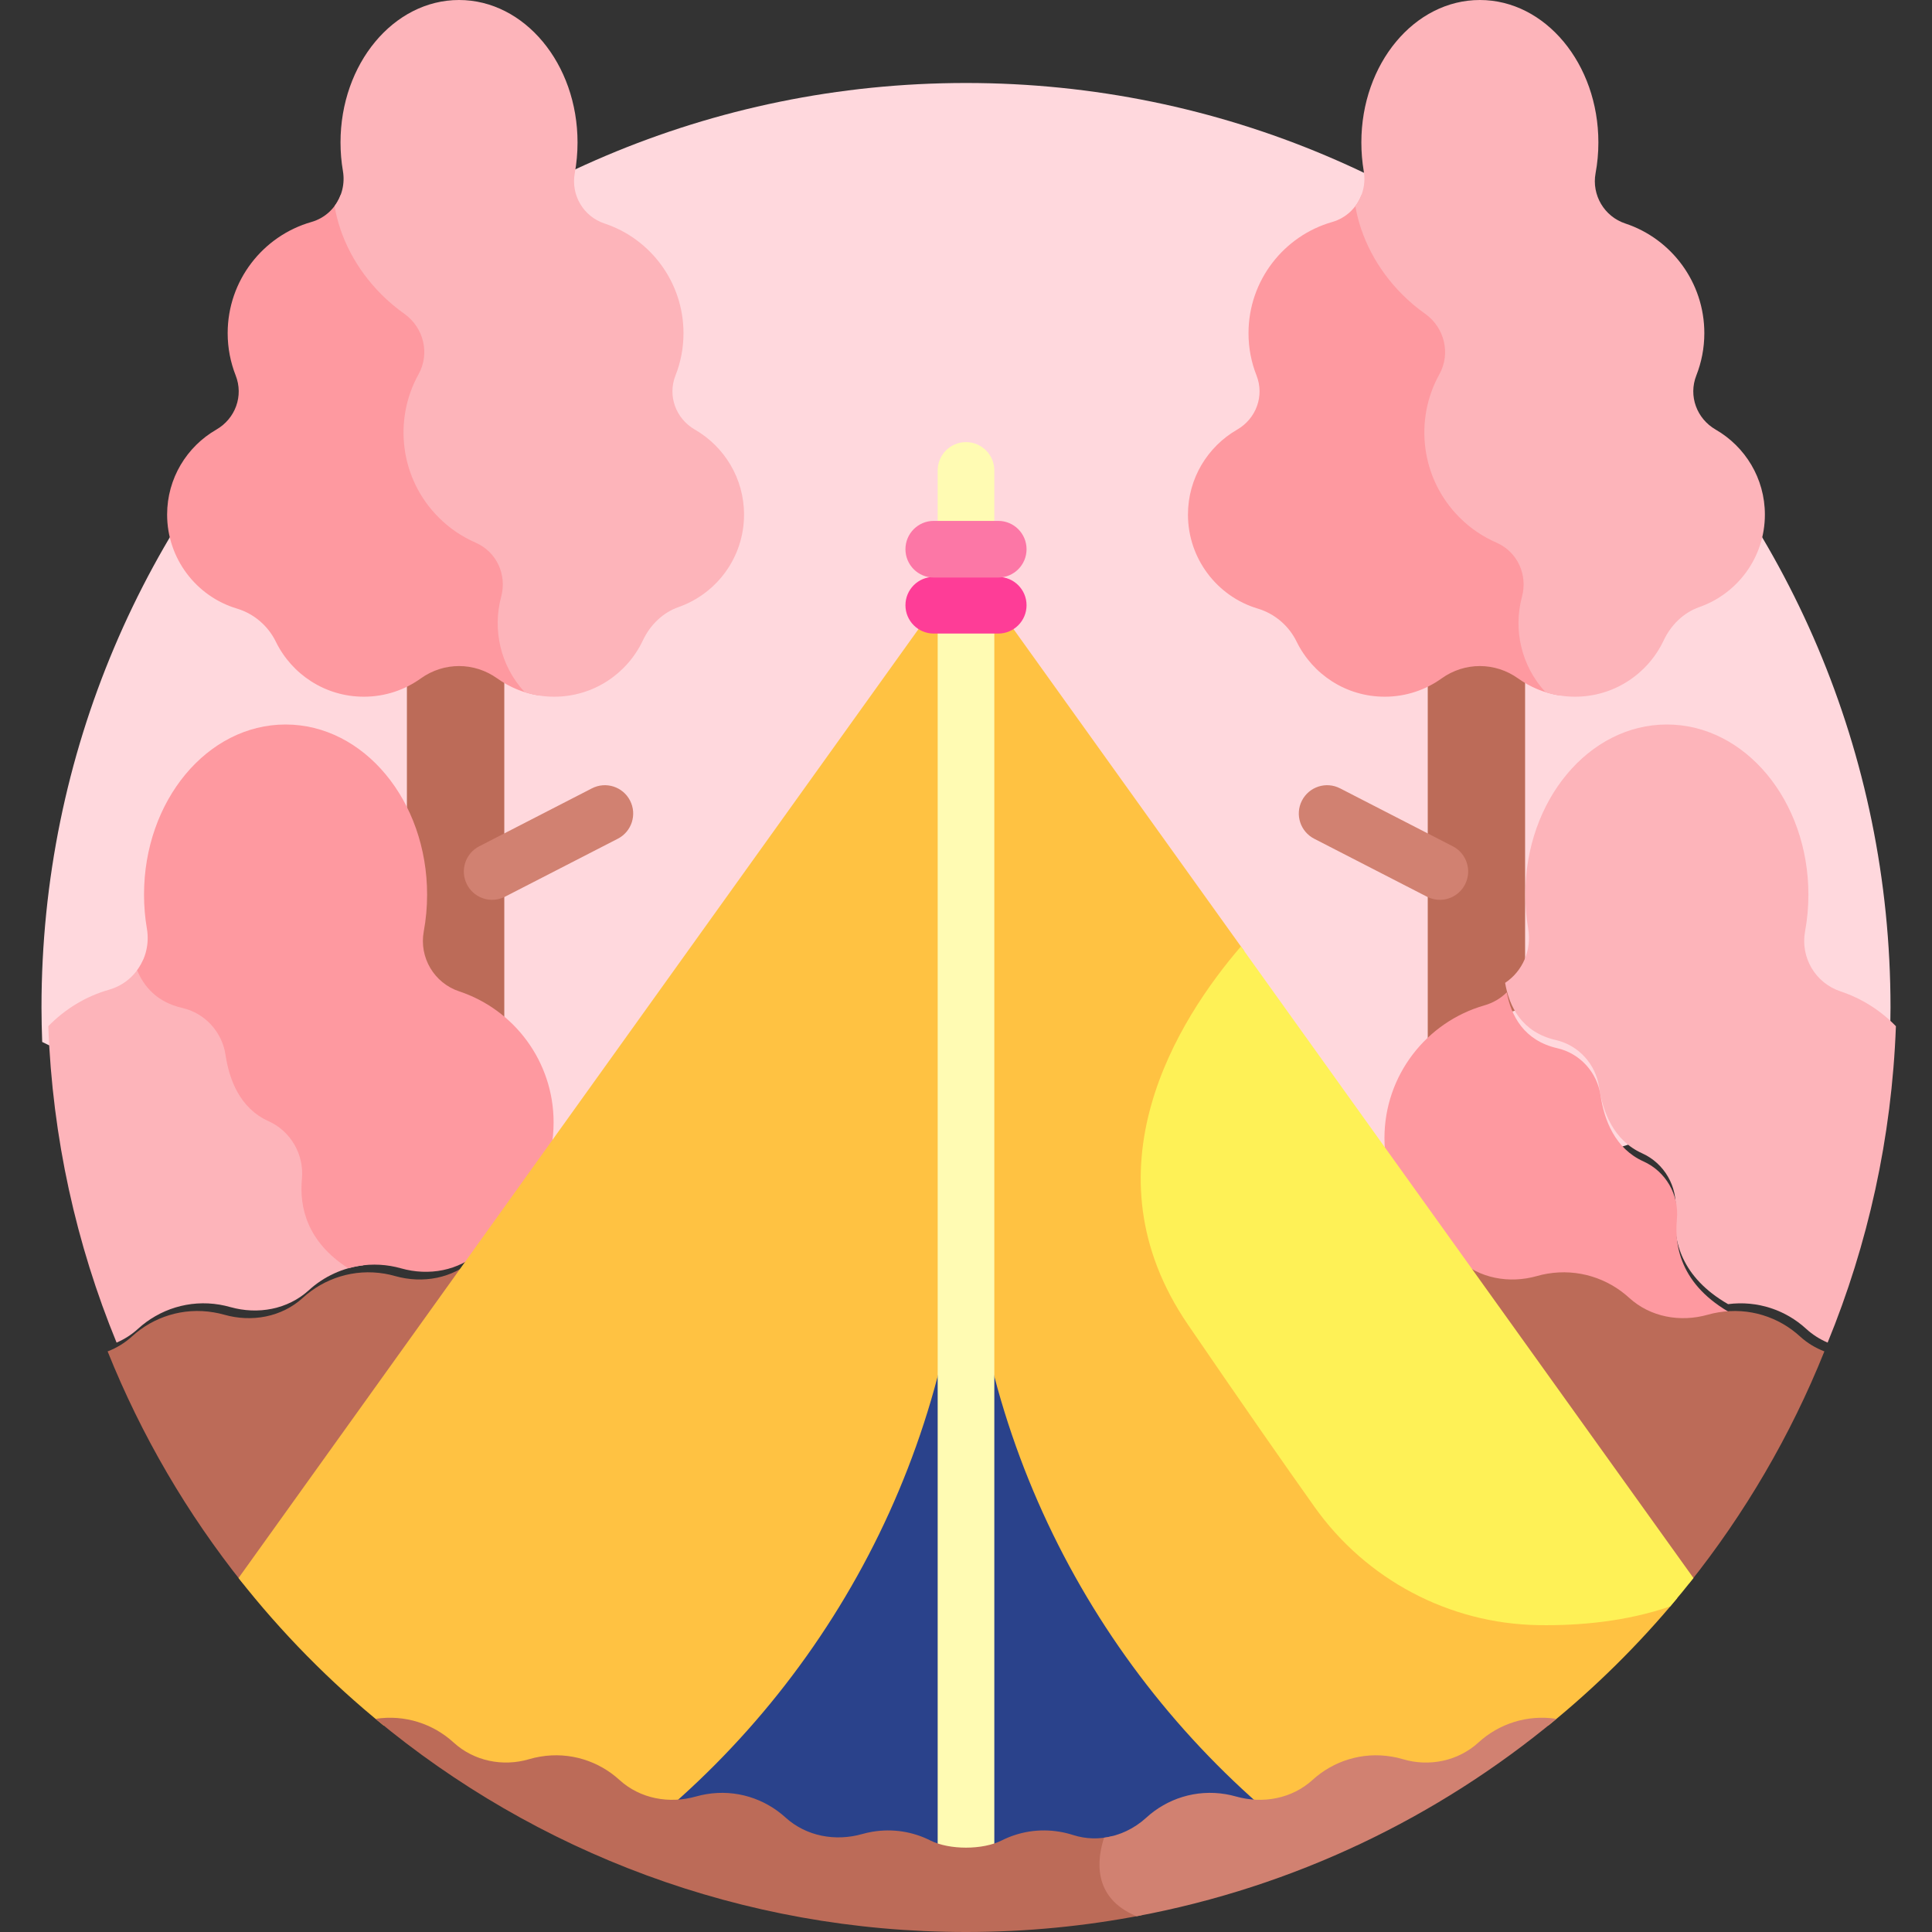 <svg width="44" height="44" viewBox="0 0 44 44" fill="none" xmlns="http://www.w3.org/2000/svg">
<rect x="0" y="0" width="44" height="44" fill="#333333" stroke="none"/>
<g clip-path="url(#clip0_184_4879)">
<path d="M22 28.667C33.097 28.667 43.039 23.73 43.039 23.73C43.048 23.469 43.055 23.208 43.055 22.945C43.055 11.317 33.628 1.89 22 1.89C10.372 1.89 0.945 11.317 0.945 22.945C0.945 23.208 0.952 23.469 0.961 23.73C0.961 23.73 10.903 28.667 22 28.667Z" fill="#FFD8DD"/>
<path d="M34.592 22.989C34.641 22.976 34.688 22.958 34.733 22.938V15.273C34.627 15.224 34.526 15.166 34.432 15.098C33.985 14.779 33.397 14.779 32.95 15.098C32.818 15.194 32.671 15.271 32.516 15.33V24.912C32.862 23.985 33.633 23.264 34.592 22.989Z" fill="#BC6B58"/>
<path d="M9.535 23.029C10.438 23.329 11.154 24.027 11.485 24.91V15.273C11.379 15.224 11.277 15.166 11.183 15.098C10.737 14.779 10.148 14.779 9.702 15.098C9.569 15.194 9.423 15.271 9.267 15.329V22.901C9.349 22.953 9.439 22.997 9.535 23.029Z" fill="#BC6B58"/>
<path d="M32.791 20.493C32.692 20.493 32.591 20.47 32.497 20.421L29.929 19.101C29.613 18.938 29.488 18.55 29.651 18.233C29.814 17.916 30.202 17.791 30.519 17.954L33.087 19.274C33.403 19.437 33.528 19.826 33.365 20.143C33.251 20.365 33.025 20.493 32.791 20.493Z" fill="#D18171"/>
<path d="M11.209 20.493C10.975 20.493 10.749 20.365 10.635 20.143C10.472 19.826 10.597 19.437 10.914 19.274L13.481 17.954C13.798 17.791 14.186 17.916 14.349 18.233C14.512 18.55 14.387 18.938 14.071 19.101L11.503 20.421C11.409 20.47 11.308 20.493 11.209 20.493Z" fill="#D18171"/>
<path d="M34.278 22.384C34.37 22.923 34.656 23.508 35.435 23.687C35.949 23.804 36.339 24.233 36.417 24.754C36.502 25.324 36.748 25.972 37.395 26.264C37.904 26.492 38.209 27.022 38.157 27.577C38.093 28.255 38.293 29.09 39.356 29.701C40.025 29.614 40.668 29.836 41.133 30.262C41.28 30.397 41.446 30.501 41.623 30.577C42.54 28.342 43.084 25.914 43.178 23.371C42.832 23.015 42.402 22.739 41.917 22.578C41.345 22.389 41 21.805 41.109 21.212C41.159 20.942 41.185 20.662 41.185 20.375C41.185 18.235 39.742 16.5 37.962 16.5C36.181 16.5 34.738 18.235 34.738 20.375C34.738 20.642 34.761 20.902 34.804 21.153C34.887 21.644 34.672 22.123 34.278 22.384Z" fill="#FDB4BA"/>
<path d="M37.102 29.74C37.585 30.182 38.267 30.304 38.897 30.125C38.974 30.103 39.053 30.085 39.135 30.072C39.328 30.039 39.519 30.034 39.705 30.051C38.365 29.431 38.12 28.504 38.19 27.764C38.242 27.209 37.937 26.679 37.428 26.45C36.782 26.159 36.535 25.511 36.45 24.941C36.372 24.42 35.982 23.991 35.469 23.873C34.703 23.698 34.413 23.13 34.316 22.6C34.178 22.736 34.005 22.84 33.806 22.897C32.491 23.273 31.53 24.488 31.53 25.921C31.53 26.327 31.607 26.714 31.748 27.07C31.916 27.497 31.82 27.96 31.532 28.288C32.165 28.235 32.767 28.455 33.209 28.86C33.692 29.301 34.374 29.423 35.004 29.245C35.081 29.223 35.161 29.205 35.242 29.191C35.94 29.073 36.617 29.297 37.102 29.74Z" fill="#FE99A0"/>
<path d="M5.004 29.713C5.086 29.727 5.165 29.745 5.242 29.767C5.872 29.945 6.554 29.823 7.037 29.381C7.376 29.072 7.809 28.87 8.277 28.816C7.187 28.203 6.983 27.359 7.048 26.675C7.1 26.12 6.794 25.59 6.286 25.361C5.639 25.07 5.393 24.422 5.307 23.852C5.23 23.331 4.84 22.902 4.326 22.784C3.723 22.646 3.415 22.264 3.264 21.848C3.126 22.174 2.85 22.435 2.486 22.539C1.952 22.691 1.477 22.983 1.1 23.371C1.193 25.914 1.737 28.341 2.655 30.577C2.832 30.501 2.997 30.397 3.144 30.262C3.629 29.819 4.306 29.595 5.004 29.713Z" fill="#FDB4BA"/>
<path d="M12.391 26.711C12.531 26.355 12.608 25.968 12.608 25.562C12.608 24.182 11.715 22.995 10.459 22.578C9.887 22.388 9.542 21.805 9.651 21.212C9.701 20.942 9.727 20.662 9.727 20.375C9.727 18.235 8.284 16.5 6.503 16.5C4.723 16.5 3.28 18.235 3.28 20.375C3.28 20.642 3.303 20.902 3.346 21.153C3.404 21.497 3.316 21.836 3.123 22.097C3.283 22.482 3.588 22.827 4.154 22.956C4.668 23.074 5.058 23.502 5.136 24.023C5.221 24.594 5.467 25.242 6.114 25.533C6.622 25.762 6.928 26.292 6.876 26.847C6.815 27.493 6.993 28.282 7.931 28.884C8.236 28.798 8.564 28.776 8.897 28.832C8.979 28.846 9.058 28.864 9.135 28.886C9.765 29.064 10.447 28.942 10.93 28.501C11.372 28.096 11.974 27.876 12.607 27.929C12.319 27.601 12.223 27.138 12.391 26.711Z" fill="#FE99A0"/>
<path d="M41.549 30.777C41.348 30.7 41.159 30.587 40.995 30.437C40.51 29.993 39.833 29.77 39.135 29.888C39.053 29.901 38.974 29.919 38.897 29.941C38.267 30.12 37.584 29.997 37.102 29.556C36.617 29.113 35.94 28.889 35.242 29.007C35.16 29.02 35.081 29.038 35.004 29.061C34.374 29.239 33.692 29.117 33.209 28.675C33.173 28.642 33.135 28.611 33.097 28.58L38.463 36.069C39.734 34.477 40.779 32.697 41.549 30.777Z" fill="#BC6B58"/>
<path d="M10.791 28.675C10.309 29.117 9.626 29.239 8.997 29.061C8.919 29.038 8.84 29.021 8.759 29.007C8.06 28.889 7.383 29.113 6.898 29.556C6.416 29.997 5.733 30.12 5.104 29.941C5.026 29.919 4.947 29.901 4.866 29.888C4.167 29.77 3.49 29.993 3.005 30.437C2.841 30.587 2.652 30.7 2.451 30.777C3.221 32.697 4.266 34.478 5.537 36.07L10.903 28.58C10.865 28.611 10.828 28.642 10.791 28.675Z" fill="#BC6B58"/>
<path d="M35.03 36.882C33.056 36.848 31.192 35.863 30.044 34.247C29.227 33.095 28.257 31.699 27.161 30.096C25.796 28.097 25.75 25.895 27.025 23.551C27.432 22.803 27.916 22.159 28.339 21.664L22 12.817L5.432 35.939C6.405 37.178 7.514 38.305 8.737 39.297C9.338 39.257 9.908 39.47 10.329 39.856C10.792 40.279 11.45 40.414 12.051 40.236C12.133 40.212 12.217 40.192 12.304 40.178C12.981 40.063 13.638 40.28 14.109 40.709C14.48 41.047 14.97 41.193 15.461 41.155C16.151 40.545 16.802 39.886 17.405 39.179C19.95 36.198 21.541 32.532 22 28.668C22.459 32.532 24.05 36.198 26.594 39.179C27.198 39.886 27.849 40.545 28.538 41.155C29.03 41.193 29.521 41.046 29.893 40.708C30.363 40.279 31.019 40.063 31.696 40.178C31.783 40.192 31.869 40.212 31.952 40.237C32.552 40.415 33.208 40.278 33.67 39.856C34.092 39.47 34.662 39.257 35.263 39.297C36.336 38.427 37.321 37.452 38.204 36.389C37.299 36.737 36.239 36.903 35.03 36.882Z" fill="#FFC242"/>
<path d="M14.737 41.745C14.746 41.78 14.79 41.79 14.813 41.762C15.126 41.385 15.569 41.12 16.085 41.033C17.196 40.846 18.25 41.547 18.523 42.619C18.53 42.648 18.567 42.656 18.586 42.633C18.894 42.248 19.343 41.977 19.867 41.889C20.336 41.81 20.795 41.889 21.189 42.088C21.621 42.306 22.38 42.305 22.811 42.088C23.205 41.889 23.664 41.81 24.133 41.889C24.677 41.98 25.136 42.273 25.472 42.639C25.737 41.556 26.797 40.845 27.914 41.033C28.44 41.122 28.888 41.394 29.198 41.781C29.216 41.803 29.25 41.796 29.257 41.768C29.27 41.718 29.285 41.67 29.3 41.621C24.848 38.017 22 32.509 22 26.334C22 32.508 19.152 38.017 14.7 41.621C14.713 41.662 14.726 41.703 14.737 41.745Z" fill="#2A428B"/>
<path d="M22.645 42.156V10.714C22.645 10.357 22.356 10.069 22 10.069C21.644 10.069 21.355 10.357 21.355 10.714V42.156C21.737 42.283 22.264 42.282 22.645 42.156Z" fill="#FFFBB3"/>
<path d="M22.735 14.429H21.265C20.909 14.429 20.621 14.14 20.621 13.784C20.621 13.428 20.909 13.139 21.265 13.139H22.735C23.091 13.139 23.379 13.428 23.379 13.784C23.379 14.14 23.091 14.429 22.735 14.429Z" fill="#FE3D97"/>
<path d="M22.735 13.153H21.265C20.909 13.153 20.621 12.864 20.621 12.508C20.621 12.152 20.909 11.863 21.265 11.863H22.735C23.091 11.863 23.379 12.152 23.379 12.508C23.379 12.864 23.091 13.153 22.735 13.153Z" fill="#FC77A6"/>
<path d="M25.329 41.818C25.04 41.89 24.733 41.886 24.438 41.791C24.34 41.76 24.238 41.734 24.133 41.717C23.664 41.638 23.205 41.717 22.811 41.916C22.38 42.133 21.621 42.134 21.189 41.916C20.795 41.717 20.336 41.638 19.867 41.717C19.788 41.73 19.711 41.748 19.636 41.769C19.023 41.943 18.36 41.82 17.888 41.391C17.417 40.963 16.762 40.747 16.086 40.861C16.007 40.874 15.93 40.892 15.854 40.913C15.242 41.087 14.579 40.966 14.109 40.538C13.638 40.108 12.982 39.891 12.304 40.006C12.217 40.02 12.133 40.04 12.051 40.064C11.45 40.242 10.792 40.107 10.33 39.684C9.865 39.259 9.22 39.043 8.553 39.146C12.2 42.177 16.887 44 22 44C23.369 44 24.708 43.868 26.004 43.618C25.007 43.175 25.174 42.264 25.329 41.818Z" fill="#BC6B58"/>
<path d="M35.383 15.711C34.842 15.17 34.629 14.374 34.828 13.634C34.986 13.044 34.7 12.441 34.148 12.2C33.854 12.073 33.59 11.892 33.361 11.664C32.556 10.858 32.378 9.602 32.93 8.61C33.233 8.062 33.073 7.373 32.555 7.006C32.38 6.882 32.213 6.741 32.059 6.586C31.454 5.982 31.081 5.204 31.007 4.438C30.897 4.73 30.658 4.965 30.339 5.056C29.239 5.371 28.434 6.388 28.434 7.588C28.434 7.928 28.498 8.252 28.616 8.55C28.8 9.017 28.608 9.535 28.174 9.785C27.505 10.171 27.055 10.893 27.055 11.72C27.055 12.716 27.714 13.582 28.644 13.86C29.03 13.975 29.353 14.251 29.529 14.612C29.892 15.355 30.653 15.867 31.535 15.867C32.019 15.867 32.466 15.713 32.831 15.451C33.356 15.075 34.049 15.075 34.574 15.451C34.85 15.649 35.174 15.785 35.524 15.84C35.476 15.799 35.428 15.756 35.383 15.711Z" fill="#FE99A0"/>
<path d="M40.194 11.72C40.194 10.893 39.744 10.171 39.075 9.785C38.641 9.535 38.449 9.017 38.633 8.55C38.75 8.252 38.815 7.928 38.815 7.588C38.815 6.432 38.067 5.438 37.015 5.09C36.536 4.931 36.247 4.442 36.338 3.945C36.38 3.72 36.402 3.485 36.402 3.244C36.402 1.453 35.193 0 33.703 0C32.212 0 31.004 1.453 31.004 3.244C31.004 3.468 31.023 3.686 31.058 3.896C31.108 4.187 31.033 4.473 30.867 4.693C30.989 5.403 31.349 6.119 31.937 6.708C32.101 6.872 32.275 7.018 32.456 7.146C32.899 7.46 33.043 8.052 32.78 8.526C32.202 9.566 32.359 10.904 33.24 11.785C33.489 12.035 33.775 12.225 34.08 12.358C34.557 12.566 34.797 13.087 34.662 13.59C34.462 14.335 34.641 15.16 35.196 15.762C35.409 15.83 35.635 15.867 35.87 15.867C36.764 15.867 37.532 15.342 37.889 14.585C38.054 14.235 38.339 13.953 38.703 13.825C39.572 13.519 40.194 12.693 40.194 11.72Z" fill="#FDB4BA"/>
<path d="M12.134 15.711C11.593 15.17 11.381 14.374 11.579 13.634C11.738 13.044 11.452 12.441 10.899 12.2C10.606 12.073 10.341 11.892 10.113 11.664C9.307 10.858 9.13 9.602 9.681 8.61C9.985 8.062 9.824 7.373 9.307 7.006C9.131 6.882 8.964 6.741 8.81 6.586C8.206 5.982 7.833 5.204 7.758 4.438C7.649 4.73 7.41 4.965 7.091 5.056C5.99 5.371 5.185 6.388 5.185 7.588C5.185 7.928 5.25 8.252 5.367 8.55C5.551 9.017 5.36 9.535 4.925 9.785C4.256 10.171 3.806 10.893 3.806 11.72C3.806 12.716 4.466 13.582 5.396 13.86C5.781 13.975 6.104 14.251 6.281 14.612C6.643 15.355 7.404 15.867 8.286 15.867C8.77 15.867 9.218 15.713 9.583 15.451C10.108 15.075 10.8 15.075 11.325 15.451C11.602 15.649 11.925 15.785 12.276 15.84C12.227 15.799 12.18 15.756 12.134 15.711Z" fill="#FE99A0"/>
<path d="M16.945 11.72C16.945 10.893 16.495 10.171 15.827 9.785C15.392 9.535 15.2 9.017 15.384 8.55C15.502 8.252 15.566 7.928 15.566 7.588C15.566 6.432 14.818 5.438 13.767 5.09C13.287 4.931 12.999 4.442 13.09 3.945C13.131 3.72 13.153 3.485 13.153 3.244C13.153 1.453 11.945 0 10.454 0C8.964 0 7.755 1.453 7.755 3.244C7.755 3.468 7.774 3.686 7.81 3.896C7.859 4.187 7.784 4.473 7.619 4.693C7.74 5.403 8.1 6.119 8.689 6.708C8.853 6.872 9.027 7.018 9.208 7.146C9.651 7.46 9.795 8.052 9.531 8.526C8.954 9.566 9.11 10.904 9.991 11.785C10.241 12.035 10.526 12.225 10.831 12.358C11.309 12.566 11.549 13.087 11.414 13.59C11.214 14.335 11.392 15.16 11.948 15.762C12.16 15.83 12.387 15.867 12.622 15.867C13.515 15.867 14.284 15.342 14.641 14.585C14.806 14.235 15.091 13.953 15.455 13.825C16.323 13.519 16.945 12.693 16.945 11.72Z" fill="#FDB4BA"/>
<path d="M27.055 30.168C28.315 32.012 29.255 33.358 29.939 34.321C31.113 35.974 33.001 36.976 35.028 37.011C35.993 37.027 37.047 36.925 38.038 36.585C38.218 36.373 38.396 36.158 38.568 35.939L28.261 21.555C26.821 23.229 24.652 26.653 27.055 30.168Z" fill="#FEF156"/>
<path d="M33.671 39.684C33.209 40.106 32.552 40.243 31.952 40.065C31.869 40.04 31.784 40.02 31.696 40.006C31.02 39.892 30.364 40.107 29.893 40.536C29.422 40.965 28.759 41.087 28.146 40.913C28.071 40.892 27.993 40.874 27.915 40.861C27.236 40.747 26.577 40.964 26.106 41.396C25.834 41.645 25.497 41.805 25.145 41.852C24.992 42.318 24.856 43.218 25.886 43.641C29.477 42.971 32.747 41.39 35.447 39.146C34.78 39.043 34.135 39.259 33.671 39.684Z" fill="#D18171"/>
</g>
<defs>
<clipPath id="clip0_184_4879">
<rect width="44" height="44" fill="white"/>
</clipPath>
</defs>
</svg>
